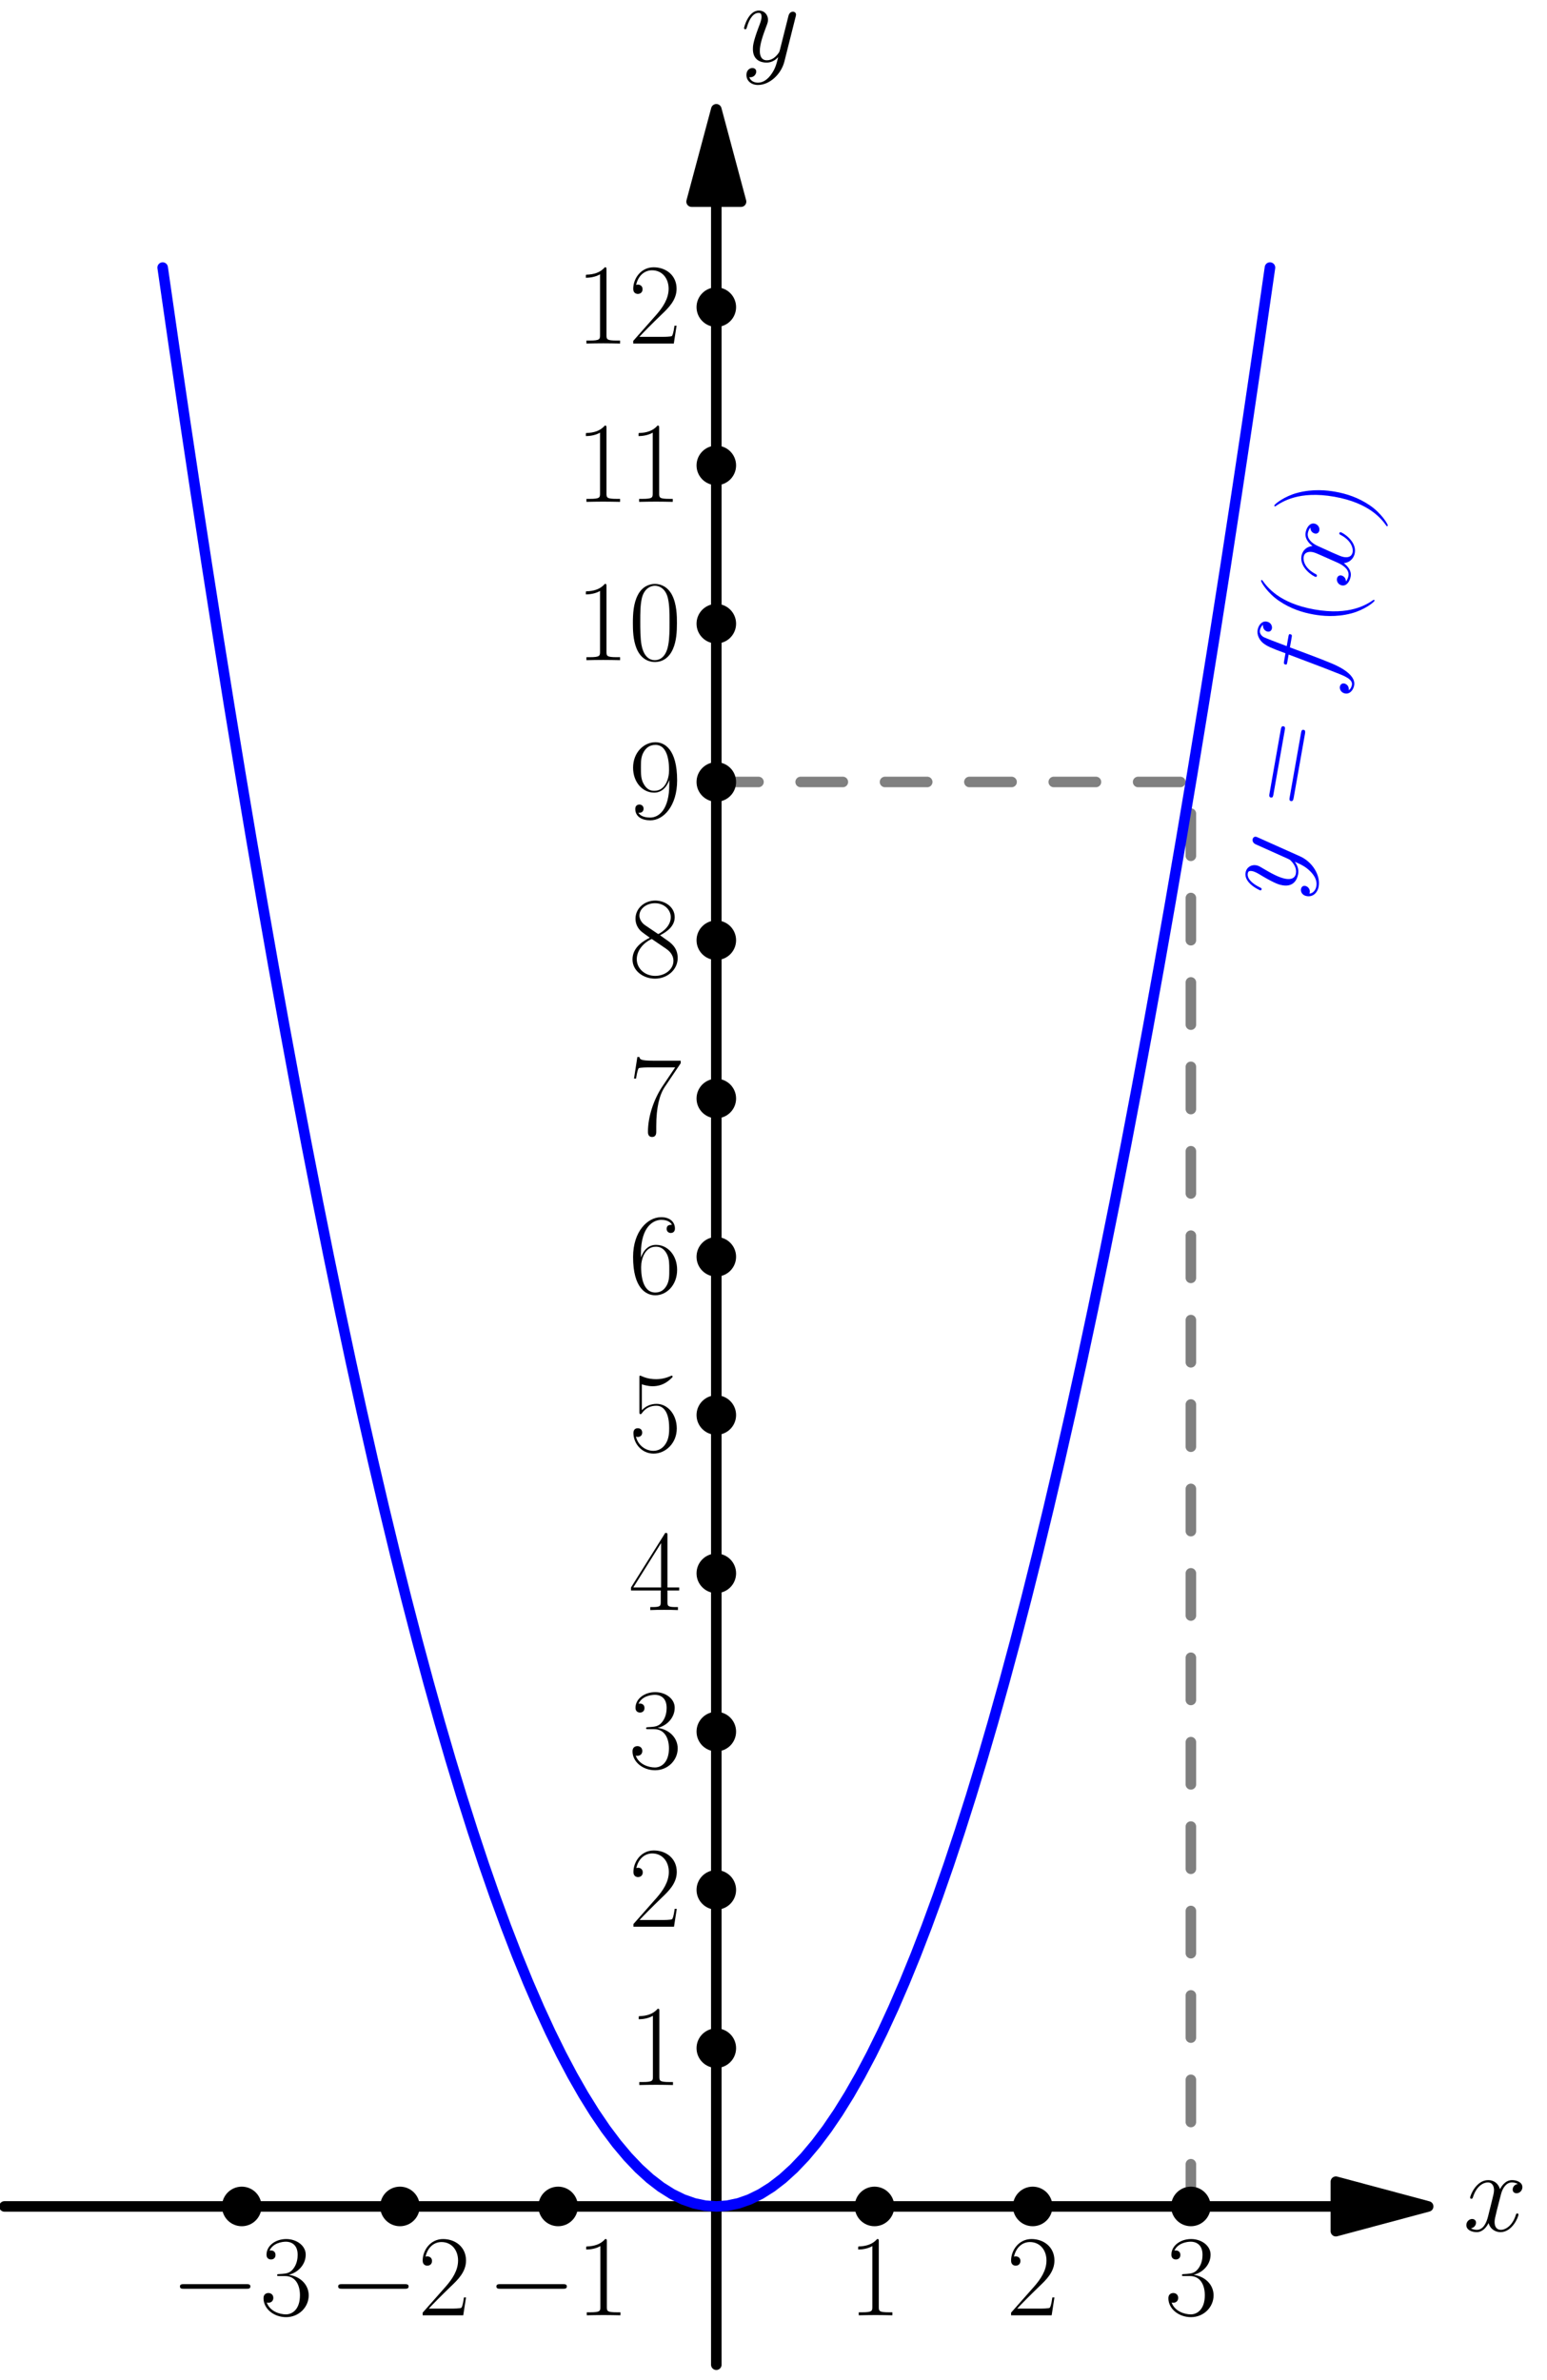 <?xml version='1.0' encoding='UTF-8'?>
<!-- This file was generated by dvisvgm 1.15.1 -->
<svg height='511.335pt' version='1.1' viewBox='56.621 54.06 332.573 511.335' width='332.573pt' xmlns='http://www.w3.org/2000/svg' xmlns:xlink='http://www.w3.org/1999/xlink'>
<defs>
<path d='M16.335 -5.701C16.756 -5.701 17.202 -5.701 17.202 -6.197S16.756 -6.692 16.335 -6.692H2.925C2.503 -6.692 2.057 -6.692 2.057 -6.197S2.503 -5.701 2.925 -5.701H16.335Z' id='g0-0'/>
<path d='M7.585 6.048C7.585 6.023 7.585 5.974 7.51 5.899C6.37 4.734 3.321 1.562 3.321 -6.172S6.321 -17.053 7.535 -18.293C7.535 -18.318 7.585 -18.367 7.585 -18.442S7.51 -18.566 7.411 -18.566C7.139 -18.566 5.032 -16.731 3.817 -14.005C2.578 -11.253 2.231 -8.576 2.231 -6.197C2.231 -4.412 2.404 -1.388 3.892 1.809C5.081 4.387 7.114 6.197 7.411 6.197C7.535 6.197 7.585 6.147 7.585 6.048Z' id='g2-40'/>
<path d='M6.519 -6.172C6.519 -7.957 6.345 -10.981 4.858 -14.178C3.668 -16.756 1.636 -18.566 1.339 -18.566C1.264 -18.566 1.165 -18.541 1.165 -18.417C1.165 -18.367 1.19 -18.342 1.215 -18.293C2.404 -17.053 5.428 -13.905 5.428 -6.197C5.428 1.537 2.429 4.685 1.215 5.924C1.19 5.974 1.165 5.998 1.165 6.048C1.165 6.172 1.264 6.197 1.339 6.197C1.611 6.197 3.718 4.363 4.933 1.636C6.172 -1.115 6.519 -3.792 6.519 -6.172Z' id='g2-41'/>
<path d='M10.411 -7.957C10.411 -9.469 10.386 -12.046 9.345 -14.03C8.428 -15.765 6.965 -16.384 5.676 -16.384C4.486 -16.384 2.974 -15.839 2.033 -14.054C1.041 -12.195 0.942 -9.89 0.942 -7.957C0.942 -6.544 0.967 -4.387 1.735 -2.503C2.801 0.05 4.71 0.397 5.676 0.397C6.816 0.397 8.552 -0.074 9.568 -2.429C10.311 -4.139 10.411 -6.147 10.411 -7.957ZM5.676 0C4.09 0 3.148 -1.363 2.801 -3.247C2.528 -4.71 2.528 -6.841 2.528 -8.229C2.528 -10.138 2.528 -11.724 2.851 -13.236C3.321 -15.343 4.71 -15.988 5.676 -15.988C6.692 -15.988 8.006 -15.318 8.477 -13.286C8.799 -11.873 8.824 -10.212 8.824 -8.229C8.824 -6.618 8.824 -4.635 8.527 -3.173C8.006 -0.471 6.544 0 5.676 0Z' id='g2-48'/>
<path d='M6.593 -15.839C6.593 -16.36 6.569 -16.384 6.222 -16.384C5.255 -15.219 3.792 -14.847 2.404 -14.798C2.33 -14.798 2.206 -14.798 2.181 -14.748S2.156 -14.649 2.156 -14.129C2.925 -14.129 4.214 -14.277 5.205 -14.872V-1.809C5.205 -0.942 5.156 -0.644 3.024 -0.644H2.28V0C3.47 -0.025 4.71 -0.05 5.899 -0.05S8.328 -0.025 9.518 0V-0.644H8.775C6.643 -0.644 6.593 -0.917 6.593 -1.809V-15.839Z' id='g2-49'/>
<path d='M10.336 -3.842H9.89C9.642 -2.082 9.444 -1.785 9.345 -1.636C9.221 -1.438 7.436 -1.438 7.089 -1.438H2.33C3.222 -2.404 4.957 -4.164 7.064 -6.197C8.576 -7.634 10.336 -9.32 10.336 -11.774C10.336 -14.699 8.006 -16.384 5.404 -16.384C2.677 -16.384 1.016 -13.98 1.016 -11.749C1.016 -10.782 1.735 -10.658 2.033 -10.658C2.28 -10.658 3.024 -10.807 3.024 -11.675C3.024 -12.443 2.38 -12.666 2.033 -12.666C1.884 -12.666 1.735 -12.641 1.636 -12.592C2.107 -14.699 3.545 -15.74 5.057 -15.74C7.213 -15.74 8.626 -14.03 8.626 -11.774C8.626 -9.617 7.362 -7.758 5.949 -6.147L1.016 -0.57V0H9.741L10.336 -3.842Z' id='g2-50'/>
<path d='M5.478 -8.428C7.684 -8.428 8.651 -6.519 8.651 -4.313C8.651 -1.339 7.064 -0.198 5.627 -0.198C4.313 -0.198 2.181 -0.843 1.512 -2.751C1.636 -2.702 1.76 -2.702 1.884 -2.702C2.479 -2.702 2.925 -3.098 2.925 -3.743C2.925 -4.462 2.38 -4.784 1.884 -4.784C1.462 -4.784 0.818 -4.586 0.818 -3.668C0.818 -1.388 3.049 0.397 5.676 0.397C8.428 0.397 10.534 -1.76 10.534 -4.288C10.534 -6.692 8.552 -8.428 6.197 -8.7C8.081 -9.097 9.89 -10.782 9.89 -13.038C9.89 -14.971 7.932 -16.384 5.701 -16.384C3.445 -16.384 1.462 -14.996 1.462 -13.013C1.462 -12.146 2.107 -11.997 2.429 -11.997C2.95 -11.997 3.396 -12.319 3.396 -12.964S2.95 -13.93 2.429 -13.93C2.33 -13.93 2.206 -13.93 2.107 -13.881C2.826 -15.517 4.784 -15.814 5.651 -15.814S8.155 -15.393 8.155 -13.013C8.155 -12.319 8.056 -11.08 7.213 -9.989C6.469 -9.022 5.627 -8.973 4.809 -8.899C4.685 -8.899 4.115 -8.849 4.016 -8.849C3.842 -8.824 3.743 -8.799 3.743 -8.626S3.768 -8.428 4.263 -8.428H5.478Z' id='g2-51'/>
<path d='M8.328 -16.037C8.328 -16.558 8.304 -16.582 7.857 -16.582L0.496 -4.858V-4.214H6.891V-1.785C6.891 -0.892 6.841 -0.644 5.106 -0.644H4.635V0C5.428 -0.05 6.767 -0.05 7.61 -0.05S9.791 -0.05 10.584 0V-0.644H10.113C8.378 -0.644 8.328 -0.892 8.328 -1.785V-4.214H10.857V-4.858H8.328V-16.037ZM6.965 -14.401V-4.858H0.991L6.965 -14.401Z' id='g2-52'/>
<path d='M2.826 -14.5C3.074 -14.401 4.09 -14.079 5.131 -14.079C7.436 -14.079 8.7 -15.318 9.419 -16.037C9.419 -16.235 9.419 -16.36 9.27 -16.36C9.246 -16.36 9.196 -16.36 8.998 -16.26C8.13 -15.889 7.114 -15.591 5.875 -15.591C5.131 -15.591 4.016 -15.69 2.801 -16.235C2.528 -16.36 2.479 -16.36 2.454 -16.36C2.33 -16.36 2.305 -16.335 2.305 -15.839V-8.651C2.305 -8.205 2.305 -8.081 2.553 -8.081C2.677 -8.081 2.727 -8.13 2.851 -8.304C3.644 -9.419 4.734 -9.89 5.974 -9.89C6.841 -9.89 8.7 -9.345 8.7 -5.106C8.7 -4.313 8.7 -2.875 7.957 -1.735C7.337 -0.719 6.37 -0.198 5.304 -0.198C3.668 -0.198 2.008 -1.339 1.562 -3.247C1.661 -3.222 1.859 -3.173 1.958 -3.173C2.28 -3.173 2.9 -3.346 2.9 -4.115C2.9 -4.784 2.429 -5.057 1.958 -5.057C1.388 -5.057 1.016 -4.71 1.016 -4.016C1.016 -1.859 2.727 0.397 5.354 0.397C7.907 0.397 10.336 -1.809 10.336 -5.007C10.336 -7.981 8.403 -10.287 5.998 -10.287C4.734 -10.287 3.668 -9.816 2.826 -8.923V-14.5Z' id='g2-53'/>
<path d='M2.627 -8.552C2.627 -14.476 5.404 -15.814 7.015 -15.814C7.535 -15.814 8.799 -15.715 9.295 -14.748C8.899 -14.748 8.155 -14.748 8.155 -13.881C8.155 -13.211 8.7 -12.988 9.047 -12.988C9.27 -12.988 9.94 -13.088 9.94 -13.93C9.94 -15.492 8.7 -16.384 6.99 -16.384C4.04 -16.384 0.942 -13.311 0.942 -7.833C0.942 -1.091 3.743 0.397 5.726 0.397C8.13 0.397 10.411 -1.76 10.411 -5.081C10.411 -8.18 8.403 -10.435 5.875 -10.435C4.363 -10.435 3.247 -9.444 2.627 -7.709V-8.552ZM5.726 -0.198C2.677 -0.198 2.677 -4.759 2.677 -5.676C2.677 -7.461 3.52 -10.039 5.825 -10.039C6.246 -10.039 7.461 -10.039 8.279 -8.328C8.725 -7.362 8.725 -6.345 8.725 -5.106C8.725 -3.768 8.725 -2.776 8.205 -1.785C7.659 -0.768 6.866 -0.198 5.726 -0.198Z' id='g2-54'/>
<path d='M11.179 -15.442V-15.988H5.354C2.454 -15.988 2.404 -16.31 2.305 -16.781H1.859L1.14 -12.146H1.586C1.661 -12.617 1.834 -13.881 2.132 -14.352C2.28 -14.55 4.115 -14.55 4.536 -14.55H9.989L7.238 -10.46C5.404 -7.709 4.139 -3.991 4.139 -0.744C4.139 -0.446 4.139 0.397 5.032 0.397S5.924 -0.446 5.924 -0.768V-1.909C5.924 -5.974 6.618 -8.651 7.758 -10.361L11.179 -15.442Z' id='g2-55'/>
<path d='M6.742 -8.923C8.304 -9.717 9.89 -10.906 9.89 -12.815C9.89 -15.07 7.709 -16.384 5.701 -16.384C3.445 -16.384 1.462 -14.748 1.462 -12.493C1.462 -11.873 1.611 -10.807 2.578 -9.865C2.826 -9.617 3.867 -8.874 4.536 -8.403C3.421 -7.833 0.818 -6.469 0.818 -3.743C0.818 -1.19 3.247 0.397 5.651 0.397C8.304 0.397 10.534 -1.512 10.534 -4.04C10.534 -6.296 9.022 -7.337 8.031 -8.006L6.742 -8.923ZM3.495 -11.105C3.297 -11.229 2.305 -11.997 2.305 -13.162C2.305 -14.674 3.867 -15.814 5.651 -15.814C7.61 -15.814 9.047 -14.426 9.047 -12.815C9.047 -10.51 6.469 -9.196 6.345 -9.196C6.321 -9.196 6.296 -9.196 6.098 -9.345L3.495 -11.105ZM8.056 -6.023C8.428 -5.751 9.617 -4.933 9.617 -3.421C9.617 -1.586 7.783 -0.198 5.701 -0.198C3.445 -0.198 1.735 -1.809 1.735 -3.768S3.247 -7.362 4.957 -8.13L8.056 -6.023Z' id='g2-56'/>
<path d='M8.725 -7.337C8.725 -1.884 6.469 -0.198 4.61 -0.198C4.04 -0.198 2.652 -0.273 2.082 -1.239C2.727 -1.14 3.198 -1.487 3.198 -2.107C3.198 -2.776 2.652 -2.999 2.305 -2.999C2.082 -2.999 1.413 -2.9 1.413 -2.057C1.413 -0.372 2.875 0.397 4.66 0.397C7.51 0.397 10.411 -2.727 10.411 -8.18C10.411 -14.971 7.634 -16.384 5.751 -16.384C3.297 -16.384 0.942 -14.228 0.942 -10.906C0.942 -7.833 2.95 -5.552 5.478 -5.552C7.56 -5.552 8.477 -7.486 8.725 -8.304V-7.337ZM5.528 -5.949C4.858 -5.949 3.916 -6.073 3.148 -7.56C2.627 -8.527 2.627 -9.667 2.627 -10.882C2.627 -12.344 2.627 -13.36 3.321 -14.451C3.668 -14.971 4.313 -15.814 5.751 -15.814C8.675 -15.814 8.675 -11.328 8.675 -10.336C8.675 -8.576 7.882 -5.949 5.528 -5.949Z' id='g2-57'/>
<path d='M15.938 -7.957C16.31 -7.957 16.682 -7.957 16.682 -8.378C16.682 -8.824 16.26 -8.824 15.839 -8.824H1.983C1.562 -8.824 1.14 -8.824 1.14 -8.378C1.14 -7.957 1.512 -7.957 1.884 -7.957H15.938ZM15.839 -3.545C16.26 -3.545 16.682 -3.545 16.682 -3.991C16.682 -4.412 16.31 -4.412 15.938 -4.412H1.884C1.512 -4.412 1.14 -4.412 1.14 -3.991C1.14 -3.545 1.562 -3.545 1.983 -3.545H15.839Z' id='g2-61'/>
<path d='M11.055 -9.964C11.551 -9.964 11.749 -9.964 11.749 -10.435C11.749 -10.683 11.551 -10.683 11.105 -10.683H9.097C9.568 -13.236 9.915 -14.996 10.113 -15.789C10.262 -16.384 10.782 -16.954 11.427 -16.954C11.947 -16.954 12.468 -16.731 12.716 -16.508C11.749 -16.409 11.452 -15.69 11.452 -15.269C11.452 -14.773 11.823 -14.476 12.294 -14.476C12.79 -14.476 13.534 -14.897 13.534 -15.839C13.534 -16.88 12.493 -17.45 11.402 -17.45C10.336 -17.45 9.295 -16.657 8.799 -15.69C8.353 -14.823 8.105 -13.93 7.535 -10.683H5.875C5.404 -10.683 5.156 -10.683 5.156 -10.237C5.156 -9.964 5.304 -9.964 5.8 -9.964H7.387C6.94 -7.659 5.924 -2.057 5.354 0.595C4.933 2.751 4.561 4.561 3.321 4.561C3.247 4.561 2.528 4.561 2.082 4.09C3.346 3.991 3.346 2.9 3.346 2.875C3.346 2.38 2.974 2.082 2.503 2.082C2.008 2.082 1.264 2.503 1.264 3.445C1.264 4.511 2.355 5.057 3.321 5.057C5.85 5.057 6.891 0.521 7.163 -0.719C7.61 -2.627 8.824 -9.221 8.948 -9.964H11.055Z' id='g1-102'/>
<path d='M11.749 -10.113C10.956 -9.964 10.658 -9.37 10.658 -8.899C10.658 -8.304 11.129 -8.105 11.476 -8.105C12.22 -8.105 12.741 -8.75 12.741 -9.419C12.741 -10.46 11.551 -10.931 10.51 -10.931C8.998 -10.931 8.155 -9.444 7.932 -8.973C7.362 -10.832 5.825 -10.931 5.379 -10.931C2.851 -10.931 1.512 -7.684 1.512 -7.139C1.512 -7.04 1.611 -6.916 1.785 -6.916C1.983 -6.916 2.033 -7.064 2.082 -7.163C2.925 -9.915 4.586 -10.435 5.304 -10.435C6.42 -10.435 6.643 -9.394 6.643 -8.799C6.643 -8.254 6.494 -7.684 6.197 -6.494L5.354 -3.098C4.982 -1.611 4.263 -0.248 2.95 -0.248C2.826 -0.248 2.206 -0.248 1.686 -0.57C2.578 -0.744 2.776 -1.487 2.776 -1.785C2.776 -2.28 2.404 -2.578 1.933 -2.578C1.339 -2.578 0.694 -2.057 0.694 -1.264C0.694 -0.223 1.859 0.248 2.925 0.248C4.115 0.248 4.957 -0.694 5.478 -1.71C5.875 -0.248 7.114 0.248 8.031 0.248C10.559 0.248 11.898 -2.999 11.898 -3.545C11.898 -3.668 11.799 -3.768 11.65 -3.768C11.427 -3.768 11.402 -3.644 11.328 -3.445C10.658 -1.264 9.221 -0.248 8.105 -0.248C7.238 -0.248 6.767 -0.892 6.767 -1.909C6.767 -2.454 6.866 -2.851 7.263 -4.486L8.13 -7.857C8.502 -9.345 9.345 -10.435 10.485 -10.435C10.534 -10.435 11.229 -10.435 11.749 -10.113Z' id='g1-120'/>
<path d='M6.519 2.776C5.85 3.718 4.883 4.561 3.668 4.561C3.371 4.561 2.181 4.511 1.809 3.371C1.884 3.396 2.008 3.396 2.057 3.396C2.801 3.396 3.297 2.751 3.297 2.181S2.826 1.413 2.454 1.413C2.057 1.413 1.19 1.71 1.19 2.925C1.19 4.189 2.256 5.057 3.668 5.057C6.147 5.057 8.651 2.776 9.345 0.025L11.774 -9.642C11.799 -9.766 11.848 -9.915 11.848 -10.063C11.848 -10.435 11.551 -10.683 11.179 -10.683C10.956 -10.683 10.435 -10.584 10.237 -9.84L8.403 -2.553C8.279 -2.107 8.279 -2.057 8.081 -1.785C7.585 -1.091 6.767 -0.248 5.577 -0.248C4.189 -0.248 4.065 -1.611 4.065 -2.28C4.065 -3.693 4.734 -5.602 5.404 -7.387C5.676 -8.105 5.825 -8.452 5.825 -8.948C5.825 -9.989 5.081 -10.931 3.867 -10.931C1.586 -10.931 0.669 -7.337 0.669 -7.139C0.669 -7.04 0.768 -6.916 0.942 -6.916C1.165 -6.916 1.19 -7.015 1.289 -7.362C1.884 -9.444 2.826 -10.435 3.792 -10.435C4.016 -10.435 4.437 -10.435 4.437 -9.617C4.437 -8.973 4.164 -8.254 3.792 -7.312C2.578 -4.065 2.578 -3.247 2.578 -2.652C2.578 -0.297 4.263 0.248 5.503 0.248C6.222 0.248 7.114 0.025 7.981 -0.892L8.006 -0.868C7.634 0.595 7.387 1.562 6.519 2.776Z' id='g1-121'/>
</defs>
<g id='page1'>
<g transform='matrix(0.996 0 0 0.996 210.614 528.133)'>
<path d='M 133.728 0L -153.645 -0' fill='none' stroke='#000000' stroke-linecap='round' stroke-linejoin='round' stroke-miterlimit='10.037' stroke-width='2.276'/>
</g>
<g transform='matrix(0.996 0 0 0.996 210.614 528.133)'>
<path d='M 153.645 0L 133.728 -5.337L 133.728 5.337L 153.645 0Z' fill='#000000'/>
</g>
<g transform='matrix(0.996 0 0 0.996 210.614 528.133)'>
<path d='M 153.645 0L 133.728 -5.337L 133.728 5.337L 153.645 0Z' fill='none' stroke='#000000' stroke-linecap='round' stroke-linejoin='round' stroke-miterlimit='10.037' stroke-width='2.276'/>
</g><use x='371.161' xlink:href='#g1-120' y='533.409'/>

<g transform='matrix(0.996 0 0 0.996 210.614 528.133)'>
<path d='M 0 -432.482L 0 34.143' fill='none' stroke='#000000' stroke-linecap='round' stroke-linejoin='round' stroke-miterlimit='10.037' stroke-width='2.276'/>
</g>
<g transform='matrix(0.996 0 0 0.996 210.614 528.133)'>
<path d='M 0 -452.399L -5.337 -432.482L 5.337 -432.482L 0 -452.399Z' fill='#000000'/>
</g>
<g transform='matrix(0.996 0 0 0.996 210.614 528.133)'>
<path d='M 0 -452.399L -5.337 -432.482L 5.337 -432.482L 0 -452.399Z' fill='none' stroke='#000000' stroke-linecap='round' stroke-linejoin='round' stroke-miterlimit='10.037' stroke-width='2.276'/>
</g><use x='215.901' xlink:href='#g1-121' y='67.261'/>

<g transform='matrix(0.996 0 0 0.996 210.614 528.133)'>
<path d='M 102.43 0L 102.43 -307.29L 0 -307.29' fill='none' stroke='#808080' stroke-linecap='round' stroke-linejoin='round' stroke-miterlimit='10.037' stroke-width='2.276' stroke-dasharray='9.105,9.105'/>
</g>
<g transform='matrix(0.996 0 0 0.996 210.614 528.133)'>
<circle cx='-102.43' cy='-0' r='4.268' fill='#000000'/>
</g><use x='93.247' xlink:href='#g0-0' y='551.523'/>
<use x='112.454' xlink:href='#g2-51' y='551.523'/>

<g transform='matrix(0.996 0 0 0.996 210.614 528.133)'>
<circle cx='-68.287' cy='-0' r='4.268' fill='#000000'/>
</g><use x='127.263' xlink:href='#g0-0' y='551.523'/>
<use x='146.47' xlink:href='#g2-50' y='551.523'/>

<g transform='matrix(0.996 0 0 0.996 210.614 528.133)'>
<circle cx='-34.143' cy='-0' r='4.268' fill='#000000'/>
</g><use x='161.279' xlink:href='#g0-0' y='551.523'/>
<use x='180.486' xlink:href='#g2-49' y='551.523'/>

<g transform='matrix(0.996 0 0 0.996 210.614 528.133)'>
<circle cx='34.143' cy='-0' r='4.268' fill='#000000'/>
</g><use x='238.95' xlink:href='#g2-49' y='551.523'/>

<g transform='matrix(0.996 0 0 0.996 210.614 528.133)'>
<circle cx='68.287' cy='-0' r='4.268' fill='#000000'/>
</g><use x='272.966' xlink:href='#g2-50' y='551.523'/>

<g transform='matrix(0.996 0 0 0.996 210.614 528.133)'>
<circle cx='102.43' cy='-0' r='4.268' fill='#000000'/>
</g><use x='306.981' xlink:href='#g2-51' y='551.523'/>

<g transform='matrix(0.996 0 0 0.996 210.614 528.133)'>
<circle cx='0' cy='-34.143' r='4.268' fill='#000000'/>
</g><use x='191.778' xlink:href='#g2-49' y='502.046'/>

<g transform='matrix(0.996 0 0 0.996 210.614 528.133)'>
<circle cx='0' cy='-68.287' r='4.268' fill='#000000'/>
</g><use x='191.778' xlink:href='#g2-50' y='468.03'/>

<g transform='matrix(0.996 0 0 0.996 210.614 528.133)'>
<circle cx='0' cy='-102.43' r='4.268' fill='#000000'/>
</g><use x='191.778' xlink:href='#g2-51' y='434.015'/>

<g transform='matrix(0.996 0 0 0.996 210.614 528.133)'>
<circle cx='0' cy='-136.573' r='4.268' fill='#000000'/>
</g><use x='191.778' xlink:href='#g2-52' y='399.999'/>

<g transform='matrix(0.996 0 0 0.996 210.614 528.133)'>
<circle cx='0' cy='-170.717' r='4.268' fill='#000000'/>
</g><use x='191.778' xlink:href='#g2-53' y='365.983'/>

<g transform='matrix(0.996 0 0 0.996 210.614 528.133)'>
<circle cx='0' cy='-204.86' r='4.268' fill='#000000'/>
</g><use x='191.778' xlink:href='#g2-54' y='331.967'/>

<g transform='matrix(0.996 0 0 0.996 210.614 528.133)'>
<circle cx='0' cy='-239.003' r='4.268' fill='#000000'/>
</g><use x='191.778' xlink:href='#g2-55' y='297.952'/>

<g transform='matrix(0.996 0 0 0.996 210.614 528.133)'>
<circle cx='0' cy='-273.146' r='4.268' fill='#000000'/>
</g><use x='191.778' xlink:href='#g2-56' y='263.936'/>

<g transform='matrix(0.996 0 0 0.996 210.614 528.133)'>
<circle cx='0' cy='-307.29' r='4.268' fill='#000000'/>
</g><use x='191.778' xlink:href='#g2-57' y='229.92'/>

<g transform='matrix(0.996 0 0 0.996 210.614 528.133)'>
<circle cx='0' cy='-341.433' r='4.268' fill='#000000'/>
</g><use x='180.41' xlink:href='#g2-49' y='195.904'/>
<use x='191.736' xlink:href='#g2-48' y='195.904'/>

<g transform='matrix(0.996 0 0 0.996 210.614 528.133)'>
<circle cx='0' cy='-375.576' r='4.268' fill='#000000'/>
</g><use x='180.41' xlink:href='#g2-49' y='161.889'/>
<use x='191.736' xlink:href='#g2-49' y='161.889'/>

<g transform='matrix(0.996 0 0 0.996 210.614 528.133)'>
<circle cx='0' cy='-409.72' r='4.268' fill='#000000'/>
</g><use x='180.41' xlink:href='#g2-49' y='127.873'/>
<use x='191.736' xlink:href='#g2-50' y='127.873'/>

<g transform='matrix(0.996 0 0 0.996 210.614 528.133)'>
<path d='M -119.502 -418.256L -117.112 -401.693L -114.722 -385.464L -112.331 -369.571L -109.941 -354.011L -107.551 -338.787L -105.161 -323.897L -102.771 -309.342L -100.381 -295.121L -97.991 -281.235L -95.601 -267.684L -93.211 -254.467L -90.821 -241.584L -88.431 -229.037L -86.041 -216.824L -83.651 -204.945L -81.261 -193.401L -78.871 -182.192L -76.481 -171.317L -74.091 -160.777L -71.701 -150.572L -69.311 -140.701L -66.921 -131.165L -64.531 -121.963L -62.141 -113.096L -59.751 -104.564L -57.361 -96.366L -54.971 -88.503L -52.581 -80.974L -50.191 -73.78L -47.801 -66.921L -45.411 -60.396L -43.021 -54.206L -40.63 -48.35L -38.24 -42.829L -35.85 -37.643L -33.46 -32.791L -31.07 -28.274L -28.68 -24.091L -26.29 -20.244L -23.9 -16.73L -21.51 -13.552L -19.12 -10.707L -16.73 -8.198L -14.34 -6.023L -11.95 -4.183L -9.56 -2.677L -7.17 -1.506L -4.78 -0.669L -2.39 -0.167L 0 0L 2.39 -0.167L 4.78 -0.669L 7.17 -1.506L 9.56 -2.677L 11.95 -4.183L 14.34 -6.023L 16.73 -8.198L 19.12 -10.707L 21.51 -13.552L 23.9 -16.73L 26.29 -20.244L 28.68 -24.091L 31.07 -28.274L 33.46 -32.791L 35.85 -37.643L 38.24 -42.829L 40.63 -48.35L 43.021 -54.206L 45.411 -60.396L 47.801 -66.921L 50.191 -73.78L 52.581 -80.974L 54.971 -88.503L 57.361 -96.366L 59.751 -104.564L 62.141 -113.096L 64.531 -121.963L 66.921 -131.165L 69.311 -140.701L 71.701 -150.572L 74.091 -160.777L 76.481 -171.317L 78.871 -182.192L 81.261 -193.401L 83.651 -204.945L 86.041 -216.824L 88.431 -229.037L 90.821 -241.584L 93.211 -254.467L 95.601 -267.684L 97.991 -281.235L 100.381 -295.121L 102.771 -309.342L 105.161 -323.897L 107.551 -338.787L 109.941 -354.011L 112.331 -369.571L 114.722 -385.464L 117.112 -401.693L 119.502 -418.256' fill='none' stroke='#0000ff' stroke-linecap='round' stroke-linejoin='round' stroke-miterlimit='10.037' stroke-width='2.276'/>
</g><g fill='#0000ff' transform='matrix(0.174 -0.985 0.985 0.174 70.355 484.332)'>
<use x='279.327' xlink:href='#g1-121' y='218.811'/>
<use x='298.891' xlink:href='#g2-61' y='218.811'/>
<use x='323.553' xlink:href='#g1-102' y='218.811'/>
<use x='338.118' xlink:href='#g2-40' y='218.811'/>
<use x='346.863' xlink:href='#g1-120' y='218.811'/>
<use x='360.603' xlink:href='#g2-41' y='218.811'/>
</g>
</g>
</svg>
